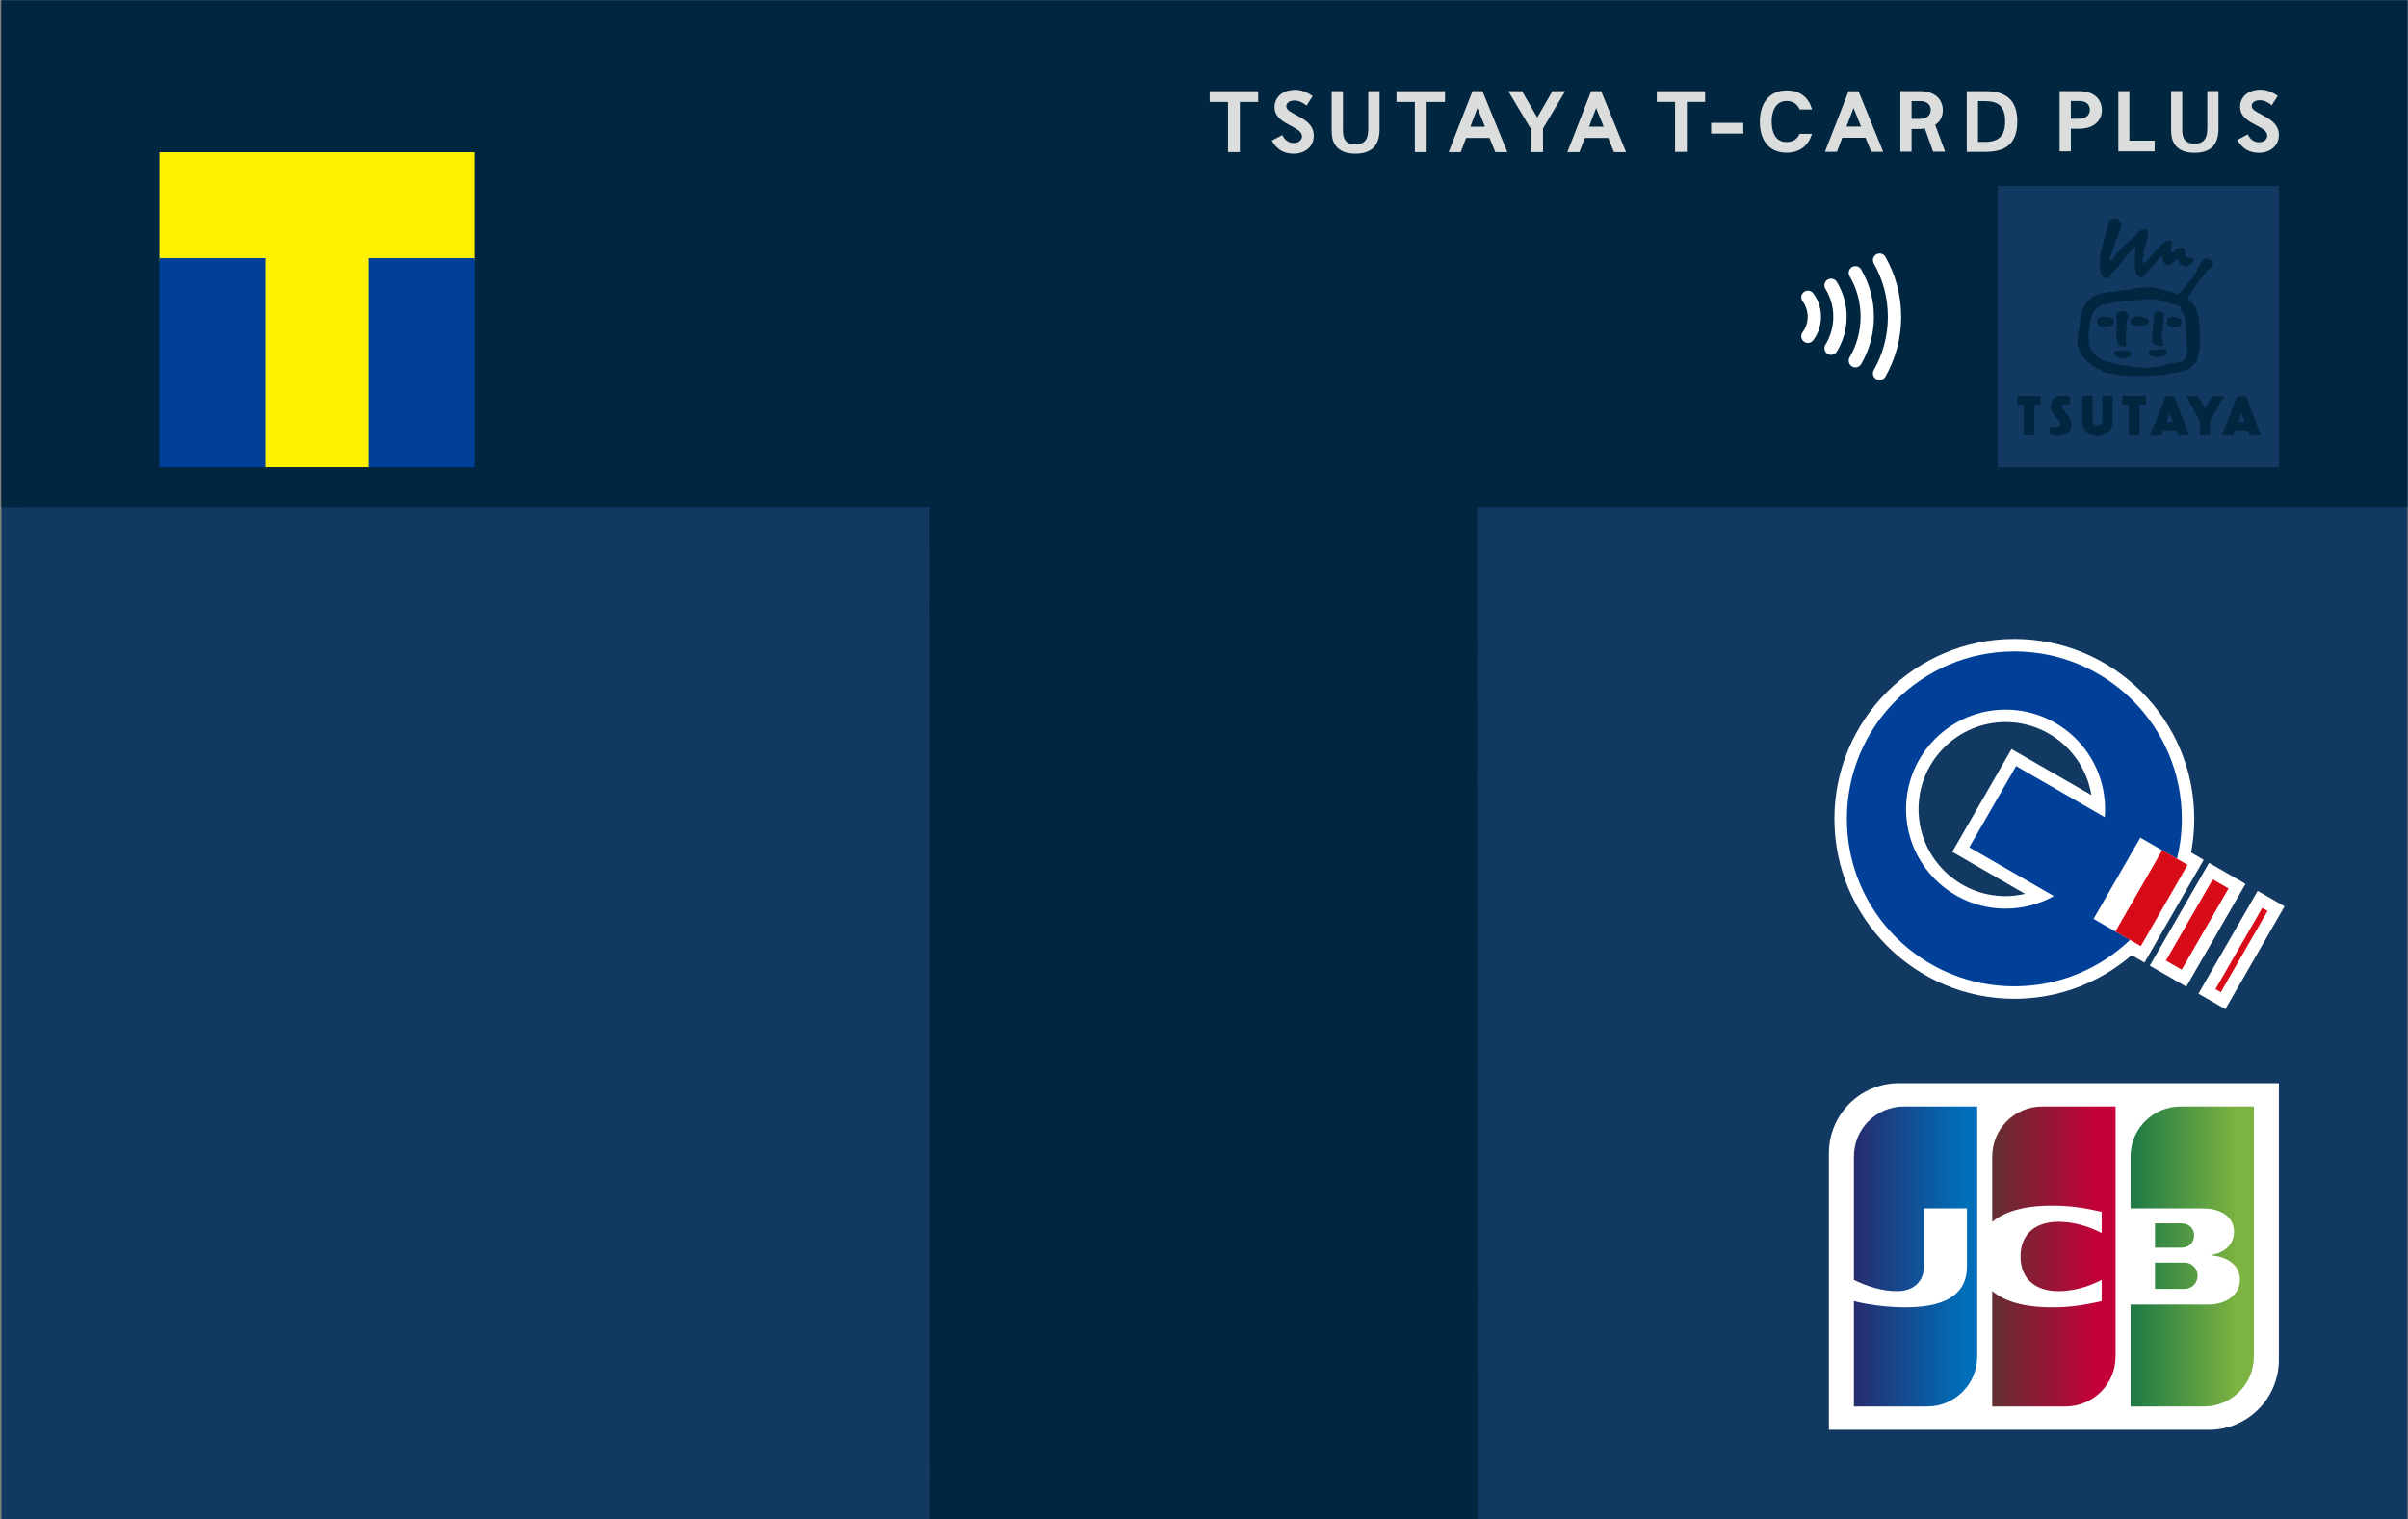 <?xml version="1.0" encoding="UTF-8" standalone="no"?>
<svg
   xmlns:dc="http://purl.org/dc/elements/1.1/"
   xmlns:cc="http://creativecommons.org/ns#"
   xmlns:rdf="http://www.w3.org/1999/02/22-rdf-syntax-ns#"
   xmlns:svg="http://www.w3.org/2000/svg"
   xmlns="http://www.w3.org/2000/svg"
   viewBox="0 0 2048 1292"
   height="1292"
   width="2048"
   xml:space="preserve"
   id="svg2"
   version="1.1"><rect x="0" y="0" width="2048" height="1292" fill="#808080" stroke="none"/><defs
     id="defs6"><clipPath
       id="clipPath24"
       clipPathUnits="userSpaceOnUse"><path
         id="path22"
         d="M 0.923,0.033 H 1536 V 969 H 0.923 Z" /></clipPath><clipPath
       id="clipPath170"
       clipPathUnits="userSpaceOnUse"><path
         id="path168"
         d="M 0,969 H 1536 V 0 H 0 Z" /></clipPath><linearGradient
       id="linearGradient194"
       spreadMethod="pad"
       gradientTransform="matrix(78.89,0,0,-78.89,1359.397,155.289)"
       gradientUnits="userSpaceOnUse"
       y2="0"
       x2="1"
       y1="0"
       x1="0"><stop
         id="stop188"
         offset="0"
         style="stop-opacity:1;stop-color:#1d7946" /><stop
         id="stop190"
         offset="0.862"
         style="stop-opacity:1;stop-color:#7db340" /><stop
         id="stop192"
         offset="1"
         style="stop-opacity:1;stop-color:#7db340" /></linearGradient><linearGradient
       id="linearGradient216"
       spreadMethod="pad"
       gradientTransform="matrix(78.892,0,0,-78.892,1359.371,167.584)"
       gradientUnits="userSpaceOnUse"
       y2="0"
       x2="1"
       y1="0"
       x1="0"><stop
         id="stop210"
         offset="0"
         style="stop-opacity:1;stop-color:#1d7946" /><stop
         id="stop212"
         offset="0.862"
         style="stop-opacity:1;stop-color:#7db340" /><stop
         id="stop214"
         offset="1"
         style="stop-opacity:1;stop-color:#7db340" /></linearGradient><linearGradient
       id="linearGradient238"
       spreadMethod="pad"
       gradientTransform="matrix(78.876,0,0,-78.876,1359.398,180.967)"
       gradientUnits="userSpaceOnUse"
       y2="0"
       x2="1"
       y1="0"
       x1="0"><stop
         id="stop232"
         offset="0"
         style="stop-opacity:1;stop-color:#1d7946" /><stop
         id="stop234"
         offset="0.862"
         style="stop-opacity:1;stop-color:#7db340" /><stop
         id="stop236"
         offset="1"
         style="stop-opacity:1;stop-color:#7db340" /></linearGradient><linearGradient
       id="linearGradient260"
       spreadMethod="pad"
       gradientTransform="matrix(80.106,0,0,-80.106,1182.859,167.584)"
       gradientUnits="userSpaceOnUse"
       y2="0"
       x2="1"
       y1="0"
       x1="0"><stop
         id="stop254"
         offset="0"
         style="stop-opacity:1;stop-color:#272c6d" /><stop
         id="stop256"
         offset="0.862"
         style="stop-opacity:1;stop-color:#006eb8" /><stop
         id="stop258"
         offset="1"
         style="stop-opacity:1;stop-color:#006eb8" /></linearGradient><linearGradient
       id="linearGradient282"
       spreadMethod="pad"
       gradientTransform="matrix(77.8,0,0,-77.8,1270.671,167.584)"
       gradientUnits="userSpaceOnUse"
       y2="0"
       x2="1"
       y1="0"
       x1="0"><stop
         id="stop276"
         offset="0"
         style="stop-opacity:1;stop-color:#603032" /><stop
         id="stop278"
         offset="0.862"
         style="stop-opacity:1;stop-color:#c4003a" /><stop
         id="stop280"
         offset="1"
         style="stop-opacity:1;stop-color:#c4003a" /></linearGradient><clipPath
       id="clipPath292"
       clipPathUnits="userSpaceOnUse"><path
         id="path290"
         d="M 0,969 H 1536 V 0 H 0 Z" /></clipPath><clipPath
       id="clipPath328"
       clipPathUnits="userSpaceOnUse"><path
         id="path326"
         d="M 0,969 H 1536 V 0 H 0 Z" /></clipPath></defs><g
     transform="matrix(1.333,0,0,-1.333,0,1292)"
     id="g10"><path
       id="path12"
       style="fill:#113961;fill-opacity:1;fill-rule:nonzero;stroke:none"
       d="M 0.923,0.033 H 1536 V 969 H 0.923 Z" /><g
       transform="translate(0.923,969)"
       id="g14"><path
         id="path16"
         style="fill:#002640;fill-opacity:1;fill-rule:nonzero;stroke:none"
         d="m 0,0 v -323.284 l 592.329,0.172 0.133,-645.855 h 349.253 l -0.149,645.84 593.511,0.061 V 0 Z m 1273.647,-118.385 h 179.43 v -179.504 h -179.43 z" /></g><g
       id="g18"><g
         clip-path="url(#clipPath24)"
         id="g20"><g
           transform="translate(1340.258,807.221)"
           id="g26"><path
             id="path28"
             style="fill:#002640;fill-opacity:1;fill-rule:nonzero;stroke:none"
             d="m 0,0 c 0.172,0.711 0.223,1.383 0.394,2.144 0.274,1.333 0.805,2.497 0.989,3.79 0.125,0.71 0.175,1.421 0.398,2.132 0.172,0.582 0.344,1.164 0.532,1.747 0.257,0.933 0.531,1.828 0.937,2.671 0.359,0.809 0.262,1.739 0.617,2.551 0.176,0.348 0.41,0.68 0.461,1.078 0.074,0.449 0.172,0.852 0.258,1.246 0.035,0.188 0.137,0.36 0.137,0.543 0.136,0.711 0.097,1.379 0.359,2.004 0.355,0.805 0.691,1.426 1.371,2.008 0.805,0.625 1.77,0.625 2.672,0.938 0.258,0.132 0.578,0.085 0.84,-0.047 0.715,-0.489 1.519,-0.805 2.113,-1.426 0.52,-0.492 0.965,-1.07 1.051,-1.742 0.097,-0.758 0.137,-1.473 0,-2.231 -0.223,-0.89 -0.258,-1.781 -0.754,-2.554 C 12.016,14.269 11.758,13.691 11.535,13.07 11.313,12.574 11.313,12.043 11.09,11.551 10.422,9.988 9.703,8.477 9.086,6.867 8.851,6.379 8.902,5.797 8.726,5.309 8.148,3.969 7.961,2.586 7.293,1.242 7.168,1.023 7.082,0.758 6.949,0.488 6.762,-0.047 6.578,-0.531 6.402,-1.113 6.281,-1.691 5.969,-2.148 5.836,-2.719 5.687,-3.215 5.773,-3.75 6.23,-4.016 c 0.172,-0.09 0.395,-0.09 0.606,-0.046 0.422,0.093 0.594,0.492 0.867,0.804 0.383,0.578 0.754,1.11 1.199,1.652 0.133,0.223 0.258,0.446 0.395,0.669 0.902,1.199 2.016,1.921 2.906,3.081 0.309,0.348 0.531,0.704 0.84,1.02 0.68,0.844 1.348,1.559 2.09,2.277 0.777,0.801 1.57,1.469 2.371,2.184 0.187,0.133 0.445,0.219 0.621,0.359 2.016,1.739 3.793,3.387 5.551,5.395 0.343,0.355 0.48,0.844 0.89,1.113 0.828,0.492 1.645,0.801 2.434,1.172 0.41,0.223 0.867,0.141 1.25,0.274 0.183,0.046 0.418,0 0.594,-0.086 0.754,-0.227 1.062,-0.958 1.234,-1.715 0.102,-0.403 0.063,-0.801 0.063,-1.203 C 30.043,12.043 29.906,11.148 29.82,10.258 29.598,8.742 29.238,7.312 28.742,5.844 28.668,5.57 28.473,5.309 28.398,4.992 27.902,3.344 27.766,1.738 27.41,0.043 c -0.039,-0.266 0.047,-0.574 -0.039,-0.848 -0.309,-1.074 -0.406,-2.14 -0.629,-3.257 -0.051,-0.352 -0.051,-0.669 0.035,-1.024 0.098,-0.312 0.321,-0.531 0.633,-0.578 0.938,-0.223 1.555,0.578 2.148,1.203 0.262,0.313 0.52,0.621 0.793,0.98 0.766,0.981 1.657,1.829 2.497,2.766 0.582,0.578 0.988,1.289 1.609,1.871 0.816,0.672 1.394,1.43 2.101,2.141 0.344,0.316 0.579,0.711 0.875,1.027 1.04,1.024 2.016,1.961 3.13,2.899 0.902,0.761 2.015,1.207 3.226,1.382 0.062,0 0.211,0.043 0.297,0 0.543,-0.222 1.078,-0.539 1.25,-1.07 0.68,-1.648 0,-3.344 -0.395,-5.082 -0.136,-0.668 -0.175,-1.562 0.664,-1.605 1.114,-0.047 1.645,1.066 2.18,1.965 0.184,0.218 0.356,0.398 0.641,0.484 0.394,0.133 0.84,0 1.297,0.133 0.296,0.093 0.609,0.222 0.878,0.312 0.582,0.227 1.239,0.313 1.832,0.141 0.532,-0.18 1.024,-0.672 1.149,-1.254 0.199,-1.067 0.273,-2.055 0.371,-3.121 0.035,-0.356 0.121,-0.668 0.309,-0.977 0.222,-0.355 0.629,-0.492 0.976,-0.679 0.395,-0.172 0.852,-0.172 1.25,-0.352 0.445,-0.219 0.988,0.047 1.422,-0.18 0.641,-0.355 1.52,-0.801 1.297,-1.605 -0.188,-0.531 -0.434,-0.981 -0.617,-1.516 -0.754,-0.629 -1.559,-1.207 -2.461,-1.652 -0.446,-0.219 -0.891,-0.309 -1.371,-0.356 -0.719,-0.043 -1.387,0.137 -2.067,0.356 -0.851,0.312 -1.605,0.898 -2.226,1.613 -0.532,0.621 -0.789,1.379 -1.199,2.09 -0.27,0.449 -0.84,0.406 -1.211,0.09 -0.926,-0.934 -1.867,-1.738 -2.981,-2.547 -0.344,-0.309 -0.766,-0.531 -1.16,-0.84 -0.719,-0.449 -1.609,-0.184 -2.188,0.36 -0.496,0.441 -1.066,0.75 -1.472,1.328 -0.531,0.672 -0.617,1.48 -0.805,2.277 -0.136,0.492 0.102,1.035 -0.136,1.516 -0.258,0.453 -0.887,0.496 -1.161,0.05 -0.89,-1.429 -1.695,-2.675 -2.941,-3.796 -0.262,-0.266 -0.36,-0.625 -0.656,-0.895 -0.582,-0.445 -1.125,-0.84 -1.571,-1.422 -0.976,-1.242 -1.781,-2.453 -2.906,-3.523 -0.48,-0.399 -1.062,-0.668 -1.469,-1.161 -0.41,-0.531 -0.621,-1.113 -0.976,-1.695 -0.535,-0.758 -1.422,-1.203 -2.278,-0.844 -1.382,0.582 -2.582,1.692 -2.941,3.254 -0.211,0.848 -0.172,1.7 -0.309,2.547 -0.273,1.598 -0.41,3.164 -0.359,4.723 0,0.266 0.039,0.578 0,0.847 v 0.579 c 0.137,0.855 0.359,1.656 0.309,2.453 0,0.226 0,0.449 0.05,0.668 0.184,0.804 0.137,1.566 0.27,2.367 0.09,0.398 0.09,0.805 -0.047,1.199 C 22.289,3.969 22.203,4.191 22.004,4.324 21.695,4.594 21.215,4.465 20.992,4.105 20.051,2.762 19.164,1.648 18.086,0.488 17.234,-0.531 16.344,-1.34 15.551,-2.453 15.008,-3.125 14.66,-3.793 14.156,-4.461 13.414,-5.398 12.633,-6.156 11.98,-7.184 c -0.222,-0.355 -0.632,-0.535 -0.89,-0.89 -0.891,-1.114 -1.657,-2.188 -2.809,-3.078 -0.457,-0.309 -0.578,-0.891 -1.023,-1.204 -0.977,-0.761 -1.164,-1.878 -1.731,-2.808 -0.09,-0.137 -0.222,-0.25 -0.422,-0.27 -0.742,-0.058 -1.496,-0.058 -2.261,-0.023 -0.125,0 -0.274,0.023 -0.36,0.07 -0.84,0.848 -1.496,1.739 -2.039,2.762 -0.547,1.074 -0.621,2.23 -0.855,3.437 -0.223,1.161 -0.223,2.227 -0.184,3.348 C -0.543,-3.879 -0.496,-1.961 0,0" /></g><g
           transform="translate(1389.066,781.658)"
           id="g30"><path
             id="path32"
             style="fill:#002640;fill-opacity:1;fill-rule:nonzero;stroke:none"
             d="M 0,0 C 0.187,-0.07 0.359,-0.231 0.531,-0.176 1.199,0 1.742,0.445 2.176,0.98 2.93,1.914 3.609,2.762 4.414,3.652 4.945,4.191 5.23,4.859 5.664,5.484 5.898,5.75 6.156,5.973 6.379,6.238 6.727,6.641 6.961,7.09 7.309,7.492 8.148,8.516 9,9.406 9.867,10.316 c 0.383,0.536 0.567,1.114 1.012,1.649 0.359,0.488 0.707,0.898 1.125,1.426 0.176,0.269 0.262,0.535 0.387,0.855 0.32,0.844 0.441,1.738 0.988,2.582 0.445,0.676 0.891,1.25 1.309,1.922 0.273,0.398 0.21,0.887 0.484,1.242 0.578,0.891 1.406,1.344 2.137,2.098 0.222,0.183 0.445,0.359 0.707,0.492 0.32,0.133 0.519,0.312 0.875,0.176 0.187,-0.086 0.421,-0.219 0.582,-0.309 0.765,-0.359 1.594,-0.398 2.14,-1.027 0.492,-0.578 0.629,-1.293 0.778,-2.008 C 22.504,18.562 21.984,17.859 21.746,17.09 21.66,16.961 21.562,16.828 21.437,16.695 20.992,16.34 20.461,16.246 19.969,15.934 19.746,15.762 19.559,15.578 19.387,15.359 19.25,15.09 19.113,14.824 18.942,14.598 18.594,14.156 18.371,13.801 18.016,13.344 17.531,12.676 17.086,12.144 16.578,11.477 15.914,10.453 15.07,9.813 14.402,8.836 13.563,7.492 12.625,6.469 11.734,5.172 11.586,4.949 11.5,4.68 11.375,4.41 10.656,3.117 9.68,2.137 8.828,0.848 8.656,0.621 8.605,0.355 8.469,0.09 8.246,-0.539 7.68,-0.941 7.281,-1.477 6.863,-2.051 6.504,-2.898 7.012,-3.52 c 0.691,-0.808 1.68,-1.296 2.445,-2.058 1.473,-1.379 2.227,-3.211 3.031,-4.992 0.223,-0.489 0.344,-1.028 0.481,-1.61 0.062,-0.265 0.176,-0.535 0.285,-0.801 0.383,-1.335 0.519,-2.632 0.828,-4.015 0.188,-0.891 0.051,-1.699 0.188,-2.539 0.035,-0.363 0.195,-0.719 0.132,-1.074 -0.097,-0.864 0,-1.75 0.09,-2.645 0.133,-0.937 0.258,-1.875 0.258,-2.812 0.051,-0.27 -0.062,-0.579 -0.125,-0.844 -0.086,-1.297 0.102,-2.59 0.102,-3.879 0.023,-0.406 -0.102,-0.805 -0.137,-1.254 -0.098,-0.668 -0.051,-1.328 -0.125,-2.004 -0.063,-0.449 -0.063,-0.891 -0.16,-1.336 -0.481,-2.187 -0.715,-4.281 -1.473,-6.293 -0.074,-0.222 0,-0.535 -0.074,-0.754 -0.133,-0.316 -0.395,-0.633 -0.629,-0.89 -0.309,-0.45 -0.543,-0.852 -0.937,-1.168 -0.891,-0.668 -1.61,-1.379 -2.399,-2.094 -0.188,-0.219 -0.137,-0.625 -0.41,-0.754 -0.309,-0.137 -0.68,-0.137 -0.988,-0.273 -0.708,-0.352 -1.461,-0.575 -2.215,-0.938 -0.235,-0.086 -0.457,-0.262 -0.668,-0.355 -0.641,-0.133 -1.086,-0.446 -1.657,-0.621 -0.355,-0.133 -0.679,-0.047 -1.038,-0.133 -0.442,-0.09 -0.84,-0.223 -1.247,-0.403 -0.394,-0.14 -0.793,0.047 -1.199,-0.043 -0.582,-0.132 -1.113,-0.32 -1.695,-0.406 -1.336,-0.219 -2.668,-0.047 -3.821,-0.754 -1.038,-0.09 -2.027,-0.355 -3.038,-0.547 -0.446,-0.14 -0.844,0 -1.29,0.043 -0.504,0.09 -0.949,-0.043 -1.445,-0.093 -0.617,0 -1.199,0.132 -1.816,-0.047 -0.235,-0.043 -0.457,-0.129 -0.68,-0.176 -0.93,-0.133 -1.867,-0.09 -2.809,-0.133 -0.875,-0.09 -1.777,0.043 -2.679,0 -0.176,0 -0.297,-0.09 -0.434,-0.133 -0.719,-0.093 -1.387,-0.05 -2.101,0 -0.223,0 -0.399,0.043 -0.571,0.133 -0.418,0.09 -0.816,0 -1.199,0.09 -0.508,0.09 -0.953,-0.047 -1.434,0 -0.593,0 -1.222,-0.09 -1.792,-0.18 -0.36,-0.043 -0.766,0.043 -1.114,0.09 -0.703,0 -1.383,-0.09 -2.101,0 -0.567,0.09 -1.16,0.18 -1.731,0.266 -0.457,0.043 -0.891,-0.086 -1.297,-0.133 -2.226,-0.133 -4.379,0.465 -6.601,0.953 -0.36,0.086 -0.68,0.313 -1.028,0.449 -0.445,0.172 -0.84,-0.047 -1.285,0 -0.223,0.039 -0.457,0.125 -0.68,0.172 -0.21,0.141 -0.558,0.051 -0.929,0.086 -0.668,0.188 -1.285,0.32 -1.953,0.496 -1.063,0.356 -1.879,1.246 -2.891,1.645 -0.547,0.183 -1.039,0.359 -1.57,0.543 -0.348,0.129 -0.668,0.402 -0.977,0.621 -0.633,0.449 -1.238,0.672 -1.867,1.027 -0.359,0.176 -0.719,0.399 -1.09,0.668 -1.234,1.027 -2.398,1.965 -3.523,3.078 -0.703,0.758 -1.235,1.61 -1.903,2.414 -0.632,0.75 -1.125,1.598 -1.472,2.492 -0.121,0.27 -0.36,0.497 -0.543,0.758 -0.485,0.942 -0.657,1.965 -1.125,2.946 -0.125,0.363 -0.434,0.664 -0.532,1.113 -0.062,0.402 0.047,0.758 0.047,1.113 0.102,1.918 0.223,3.793 0.485,5.75 0.148,0.938 0.183,1.832 0.371,2.774 0.097,0.578 0.269,1.113 0.445,1.648 0.258,0.816 -0.039,1.75 0.086,2.688 0.051,0.226 0.137,0.449 0.172,0.722 0.101,0.574 -0.035,1.11 0.051,1.688 0.222,1.254 0.359,2.457 0.715,3.703 0.136,0.492 0.398,0.98 0.57,1.476 0.457,1.379 0.828,2.758 1.77,4.012 0.519,0.758 0.964,1.469 1.507,2.274 0.172,0.226 0.309,0.398 0.531,0.582 0.704,0.445 1.235,0.98 1.954,1.464 0.394,0.274 0.617,0.723 1.039,1.079 0.246,0.226 0.617,0.398 0.925,0.484 1.114,0.359 2.227,0.711 3.301,1.164 0.485,0.18 1.028,0.219 1.559,0.355 0.172,0 0.371,0.09 0.543,0.18 0.433,0.133 0.879,0.086 1.386,0.176 1.692,0.359 3.09,0.715 4.797,0.668 0.395,0 0.754,0.09 1.149,0.18 0.273,0.085 0.594,0.085 0.855,0.085 0.629,-0.042 1.246,0.184 1.879,0.368 1.063,0.215 2.086,0 3.153,0.215 0.32,0.093 0.64,0.183 0.988,0.265 0.406,0.09 0.851,0.051 1.25,0.141 0.801,0.261 1.605,0.176 2.41,0.449 0.309,0.082 0.629,-0.051 0.977,0.035 0.765,0.188 1.57,0.047 2.273,0.356 0.274,0.14 0.496,0.273 0.766,0.32 0.804,0.223 1.558,0.18 2.312,0.262 0.508,0.05 1.039,0.05 1.508,0.05 0.644,-0.05 1.262,0 1.941,0.172 0.348,0.051 0.606,-0.039 0.965,-0.129 0.496,-0.093 0.891,0.129 1.348,0.223 0.394,0.039 0.754,0.039 1.164,-0.094 0.223,-0.039 0.383,-0.129 0.605,-0.129 1.754,-0.222 3.438,-0.535 5.141,-0.984 0.68,-0.176 1.285,-0.355 1.953,-0.445 C -7.973,2.582 -7.406,2.227 -6.687,2.051 -5.082,1.644 -3.609,1.289 -2.051,0.848 -1.383,0.621 -0.715,0.266 0,0 m 1.965,-7.902 c -0.086,0.062 -0.223,0.136 -0.332,0.183 -0.867,0.266 -1.77,0.446 -2.57,0.938 -0.496,0.308 -1.028,0.226 -1.559,0.269 -0.817,0.09 -1.473,0.578 -2.227,0.801 -0.804,0.266 -1.691,0.266 -2.46,0.625 -0.309,0.172 -0.629,0.355 -0.989,0.399 -0.879,0.14 -1.73,0.312 -2.582,0.714 -0.176,0.09 -0.359,0.18 -0.531,0.18 -0.262,0.047 -0.535,0.047 -0.805,0.047 -1.211,0.043 -2.41,0.308 -3.648,0.398 -0.852,0.047 -1.657,0 -2.508,0.047 -1.078,0.09 -2.09,-0.094 -3.168,-0.137 -0.531,0 -0.977,-0.226 -1.519,-0.308 -0.84,-0.176 -1.606,-0.094 -2.399,-0.176 -2.188,-0.184 -4.375,-0.184 -6.563,-0.32 -0.398,0 -0.804,-0.219 -1.199,-0.133 h -0.668 c -0.222,-0.043 -0.398,-0.129 -0.621,-0.172 -0.629,-0.14 -1.258,-0.14 -1.879,-0.269 -0.679,-0.141 -1.246,-0.223 -1.914,-0.184 -0.234,0.043 -0.496,0.086 -0.719,0.086 -0.136,-0.043 -0.257,-0.043 -0.406,-0.086 -0.531,-0.312 -1.152,-0.312 -1.746,-0.578 -0.121,-0.09 -0.297,-0.18 -0.445,-0.266 -0.481,-0.222 -1.063,-0.133 -1.606,-0.265 -0.285,-0.137 -0.73,-0.274 -1.187,-0.364 -0.344,-0.039 -0.703,0.051 -1.063,-0.039 -0.234,-0.043 -0.48,-0.129 -0.718,-0.179 -0.664,-0.09 -1.297,-0.047 -1.914,-0.313 -0.309,-0.18 -0.532,-0.449 -0.84,-0.621 -0.547,-0.316 -1.125,-0.449 -1.621,-0.805 -0.926,-0.629 -1.594,-1.343 -2.348,-2.051 -0.668,-1.296 -1.152,-2.632 -1.805,-3.968 -0.164,-0.36 -0.164,-0.719 -0.347,-1.078 -0.172,-0.395 -0.383,-0.75 -0.481,-1.2 -0.324,-1.472 -0.187,-2.808 -0.398,-4.203 -0.098,-0.629 -0.223,-1.172 -0.371,-1.789 -0.086,-0.265 0,-0.492 0,-0.758 0.05,-1.117 -0.161,-2.136 -0.309,-3.257 -0.035,-0.399 0.086,-0.758 0.148,-1.157 0.075,-1.386 -0.148,-2.726 0.039,-4.105 0.075,-0.805 0.653,-1.375 0.926,-2.098 0.274,-0.758 0.496,-1.519 1.028,-2.183 0.629,-0.805 0.754,-1.871 1.691,-2.411 1.027,-0.625 1.746,-1.515 2.781,-2.144 0.164,-0.086 0.387,-0.125 0.571,-0.223 0.543,-0.312 0.976,-0.801 1.57,-1.023 1.383,-0.582 2.707,-1.156 4.191,-1.559 0.457,-0.133 1.102,-0.133 1.707,-0.312 0.407,-0.133 0.766,-0.317 1.16,-0.446 0.274,-0.093 0.543,0.047 0.817,-0.043 1.016,-0.183 1.918,-0.312 2.93,-0.492 0.371,-0.051 0.633,-0.308 0.976,-0.269 h 0.645 c 0.234,-0.039 0.445,-0.172 0.703,-0.223 0.754,-0.043 1.422,-0.141 2.187,-0.269 0.176,0 0.41,-0.129 0.582,-0.129 0.668,-0.047 1.336,-0.094 1.965,-0.403 0.399,-0.179 0.805,-0.222 1.25,-0.312 1.387,-0.266 2.707,-0.356 4.094,-0.356 0.457,0 0.852,0.039 1.297,0 0.531,-0.043 1.074,-0.043 1.656,-0.136 1.113,-0.18 2.227,-0.09 3.34,-0.09 0.269,0 0.578,0.183 0.902,0.129 0.121,-0.039 0.258,-0.039 0.383,-0.039 0.418,0.093 0.828,0.226 1.223,0.269 0.211,0 0.433,0.09 0.656,0.133 0.445,0.09 0.891,-0.043 1.348,0.09 0.394,0.133 0.754,0.312 1.148,0.222 0.633,-0.175 1.211,-0.089 1.781,0.047 1.125,0.266 2.153,0.575 3.227,0.977 0.941,0.308 1.867,0.758 2.855,0.894 0.485,0.047 1.028,-0.136 1.559,0.047 1.113,0.36 2.262,0.442 3.426,0.535 0.394,0.043 0.8,0.215 1.199,0.313 0.406,0.043 0.766,0.086 1.125,0.18 0.492,0.125 0.937,0.347 1.211,0.754 0.617,0.8 1.433,1.335 1.765,2.23 0.149,0.445 0.274,0.895 0.372,1.383 0.222,0.937 0.41,1.824 0.445,2.765 0.039,0.805 -0.133,1.606 -0.223,2.454 -0.148,0.933 0.223,1.871 -0.258,2.722 -0.097,1.114 -0.062,2.27 0,3.383 0,0.984 -0.062,1.969 -0.187,2.945 -0.098,0.672 0,1.383 0.223,2.051 0.125,0.531 -0.133,1.027 -0.27,1.567 -0.102,0.335 0,0.64 -0.051,0.996 -0.051,0.582 -0.32,1.109 -0.383,1.687 -0.05,0.356 -0.05,0.672 -0.148,0.985 -0.137,0.535 0.098,1.031 -0.051,1.562 -0.086,0.18 -0.121,0.309 -0.222,0.492 -0.223,0.621 -0.172,1.293 -0.395,1.918 -0.172,0.535 -0.543,0.891 -0.891,1.383 -0.445,0.711 -0.668,1.473 -0.937,2.23 -0.188,0.442 -0.051,0.938 -0.223,1.383 -0.086,0.18 -0.222,0.399 -0.398,0.528" /></g><g
           transform="translate(1350.172,767.877)"
           id="g34"><path
             id="path36"
             style="fill:#002640;fill-opacity:1;fill-rule:nonzero;stroke:none"
             d="M 0,0 C 0.086,1.246 1.164,2.094 2.238,2.676 3.152,3.164 4.316,3.031 5.402,2.723 5.887,2.586 6.293,2.227 6.777,1.914 7.309,1.558 7.766,1.109 7.902,0.488 8.109,-0.449 7.578,-1.203 7.355,-2.055 7.309,-2.227 7.355,-2.414 7.27,-2.586 7.047,-3.215 6.738,-3.84 6.687,-4.504 c 0,-0.41 0.137,-0.762 0.137,-1.117 0.051,-0.582 -0.183,-1.16 -0.269,-1.664 -0.039,-0.492 0.047,-0.985 -0.039,-1.473 -0.184,-0.805 -0.321,-1.519 -0.36,-2.316 -0.097,-0.582 -0.183,-1.157 0.039,-1.743 0.184,-0.492 0.137,-1.031 0.223,-1.562 0.047,-0.445 -0.176,-0.801 -0.262,-1.211 -0.035,-0.308 0,-0.574 0.137,-0.84 0.172,-0.492 -0.098,-0.937 0.039,-1.429 0.086,-0.309 0.184,-0.578 0.27,-0.895 0.175,-0.664 -0.543,-0.973 -1.075,-0.973 -0.941,0 -1.878,-0.097 -2.757,0.215 -0.582,0.18 -1.04,0.625 -1.434,1.121 -0.445,0.446 -0.617,1.067 -0.703,1.645 -0.113,0.848 -0.371,1.652 -0.371,2.496 0,0.273 0.047,0.539 0,0.808 -0.176,1.211 -0.223,2.368 -0.176,3.571 0.051,0.484 0.176,0.973 0.137,1.465 0,0.316 -0.086,0.629 0,0.937 0.187,0.731 0.347,1.446 0.222,2.246 -0.136,1.078 0,2.098 -0.097,3.168 C 0.309,-1.34 -0.035,-0.715 0,0" /></g><g
           transform="translate(1348.789,764.174)"
           id="g38"><path
             id="path40"
             style="fill:#002640;fill-opacity:1;fill-rule:nonzero;stroke:none"
             d="M 0,0 C 0.023,-0.312 0.133,-0.625 0,-0.898 -0.273,-1.379 -0.41,-1.965 -0.855,-2.277 -1.164,-2.5 -1.523,-2.5 -1.82,-2.586 c -0.223,-0.09 -0.457,-0.269 -0.715,-0.355 -0.371,-0.094 -0.531,-0.137 -0.891,-0.184 -1.238,-0.144 -2.398,-0.086 -3.66,-0.234 -0.668,-0.137 -1.285,0.113 -1.828,0.418 -0.484,0.355 -0.965,0.621 -1.336,1.023 -0.754,0.805 -0.617,2.004 -0.262,2.941 0.223,0.539 0.571,1.028 1.067,1.34 0.531,0.36 1.074,0.532 1.656,0.586 0.926,0.086 1.879,-0.226 2.816,0.086 1.25,-0.183 2.336,-0.312 3.5,-0.762 C -0.582,1.918 -0.039,0.981 0,0" /></g><g
           transform="translate(1358.914,763.994)"
           id="g42"><path
             id="path44"
             style="fill:#002640;fill-opacity:1;fill-rule:nonzero;stroke:none"
             d="M 0,0 C 0.047,0.445 0.172,0.891 0.445,1.297 0.715,1.742 1.199,2.008 1.691,2.32 2.238,2.633 2.855,2.719 3.387,2.988 3.781,3.215 4.227,3.301 4.684,3.348 5.289,3.434 5.945,3.57 6.551,3.434 8.148,2.988 9.641,2.496 11.152,1.875 11.473,1.742 11.684,1.387 11.82,1.023 12.055,-0.09 11.941,-1.297 10.891,-1.965 10.383,-2.277 9.852,-2.453 9.32,-2.453 7.984,-2.543 6.687,-2.32 5.352,-2.496 4.414,-2.59 3.438,-2.723 2.484,-2.32 1.742,-2.012 0.949,-1.824 0.406,-1.07 0.223,-0.719 -0.039,-0.398 0,0" /></g><g
           transform="translate(1348.973,743.865)"
           id="g46"><path
             id="path48"
             style="fill:#002640;fill-opacity:1;fill-rule:nonzero;stroke:none"
             d="m 0,0 c 0.051,0.496 0.223,0.981 0.707,1.207 0.84,0.309 1.742,0.441 2.582,0.441 0.766,0 1.52,-0.308 2.273,-0.265 0.547,0 1.04,0.312 1.571,0.312 C 7.395,1.648 7.715,1.562 7.977,1.477 8.555,1.289 9.137,1.516 9.633,1.207 10.891,0.488 11.016,-1.426 10.078,-2.457 8.914,-2.633 7.801,-2.941 6.641,-3.078 6.02,-3.164 5.441,-3.348 4.809,-3.164 4.586,-3.078 4.414,-2.941 4.129,-2.906 3.387,-2.809 2.633,-2.855 2.039,-2.367 1.547,-2.012 1.113,-1.605 0.582,-1.293 0.125,-1.027 -0.051,-0.492 0,0" /></g><g
           transform="translate(1370.992,744.662)"
           id="g50"><path
             id="path52"
             style="fill:#002640;fill-opacity:1;fill-rule:nonzero;stroke:none"
             d="m 0,0 c 0,0.68 0.582,1.16 1.211,1.344 0.793,0.269 1.609,0 2.449,0.175 0.371,0.047 0.68,-0.136 1.027,-0.175 0.715,-0.047 1.344,0.269 2.012,0.488 0.36,0.094 0.668,-0.266 1.028,-0.219 0.793,0.086 1.558,0.313 2.398,0.399 0.234,0 0.457,-0.043 0.68,-0.18 C 11.25,1.48 11.473,1.031 11.559,0.492 11.66,-0.086 11.832,-0.621 11.66,-1.152 11.523,-1.512 11.301,-1.777 10.992,-2 10.668,-2.184 10.359,-2.316 9.988,-2.356 8.703,-2.629 7.543,-3.07 6.254,-3.207 5.367,-3.293 4.465,-3.379 3.621,-3.121 3.078,-2.934 2.496,-2.848 1.941,-2.668 1.57,-2.582 1.262,-2.5 0.941,-2.27 0.273,-1.691 0,-0.84 0,0" /></g><g
           transform="translate(1380.016,748.904)"
           id="g54"><path
             id="path56"
             style="fill:#002640;fill-opacity:1;fill-rule:nonzero;stroke:none"
             d="m 0,0 c -0.184,-0.168 -0.418,-0.316 -0.664,-0.359 -0.273,-0.086 -0.496,0.043 -0.758,0.043 -0.367,0.05 -0.726,-0.043 -1.035,0.093 -0.313,0.137 -0.668,0.266 -0.977,0.266 -0.496,0.043 -1.027,-0.18 -1.523,0.09 -0.68,0.359 -1.297,0.847 -1.73,1.515 -0.395,0.629 -0.11,1.293 -0.27,1.965 -0.125,0.578 0,1.11 0.133,1.696 0.027,0.398 -0.196,0.757 -0.133,1.16 0.207,2.226 0.43,4.367 0.801,6.566 0.125,0.715 0.051,1.434 0.176,2.145 0.035,0.312 0.183,0.578 0.183,0.847 0.039,0.891 -0.148,1.742 -0.234,2.633 0,0.356 0.086,0.711 0.234,1.067 0.297,0.535 0.52,1.25 1.113,1.472 0.754,0.274 1.559,0.309 2.36,0.496 0.261,0.035 0.484,0 0.707,-0.09 0.902,-0.449 2.051,-0.761 2.41,-1.742 C 1.078,19.062 0.668,18.305 0.434,17.496 0.09,15.98 0.262,14.512 0,12.949 -0.047,12.594 -0.047,12.281 -0.047,12 -0.047,11.105 -0.184,10.215 -0.281,9.324 -0.32,8.828 -0.543,8.387 -0.543,7.898 -0.629,7.223 -0.664,6.605 -0.766,5.93 -0.852,4.773 -0.715,3.613 -0.133,2.543 0.039,2.227 -0.098,1.879 0,1.559 0.125,1.027 0.484,0.449 0,0" /></g><g
           transform="translate(1383.172,766.627)"
           id="g58"><path
             id="path60"
             style="fill:#002640;fill-opacity:1;fill-rule:nonzero;stroke:none"
             d="m 0,0 c 0.258,0.359 0.812,0.183 1.211,0 0.133,-0.043 0.355,-0.043 0.492,0.047 1.473,1.156 3.168,0.222 4.586,-0.41 0.262,-0.082 0.535,-0.082 0.805,-0.219 0.707,-0.309 1.523,-0.754 1.695,-1.559 0.137,-0.754 0,-1.476 -0.394,-2.097 C 8.07,-4.731 7.578,-5.039 7.23,-5.531 7.094,-5.621 6.922,-5.699 6.785,-5.699 5.934,-5.898 5.09,-5.859 4.203,-5.949 3.965,-5.992 3.742,-6.035 3.535,-6.086 3.227,-6.125 2.953,-6.035 2.68,-5.898 2.324,-5.723 1.879,-5.77 1.52,-5.664 0.812,-5.356 0.145,-5 -0.398,-4.457 c -0.223,0.262 -0.395,0.574 -0.446,0.93 -0.035,0.496 0.051,1.027 0.274,1.476 C -0.25,-1.387 -0.445,-0.625 0,0" /></g><g
           transform="translate(1396.57,691.924)"
           id="g62"><path
             id="path64"
             style="fill:#002640;fill-opacity:1;fill-rule:nonzero;stroke:none"
             d="m 0,0 -9.16,23.91 c -0.11,0.328 -0.496,0.598 -0.817,0.598 h -4.238 c -0.336,0 -0.707,-0.27 -0.828,-0.598 L -24.625,0 c -0.125,-0.328 0.035,-0.598 0.355,-0.598 h 5.973 c 0.336,0 0.707,0.27 0.84,0.598 l 0.879,2.34 c 0.074,0.199 0.308,0.355 0.496,0.355 l 7.566,-0.004 c 0.207,0 0.418,-0.16 0.504,-0.359 L -7.168,0 c 0.121,-0.328 0.492,-0.598 0.816,-0.598 h 5.981 c 0.324,0 0.496,0.27 0.371,0.598 m -10.445,8.004 h -3.586 c -0.184,0 -0.297,0.137 -0.211,0.348 l 2.043,5.324 1.953,-5.324 c 0.086,-0.211 -0.016,-0.348 -0.199,-0.348" /></g><g
           transform="translate(1442.367,691.924)"
           id="g66"><path
             id="path68"
             style="fill:#002640;fill-opacity:1;fill-rule:nonzero;stroke:none"
             d="m 0,0 -9.176,23.91 c -0.109,0.328 -0.457,0.598 -0.804,0.598 h -4.239 c -0.324,0 -0.691,-0.27 -0.816,-0.598 L -24.617,0 c -0.137,-0.328 0.023,-0.598 0.347,-0.598 h 5.981 c 0.336,0 0.707,0.27 0.844,0.598 l 0.875,2.34 c 0.09,0.199 0.312,0.355 0.508,0.355 l 7.566,-0.004 c 0.187,0 0.422,-0.16 0.496,-0.359 L -7.148,0 c 0.113,-0.328 0.484,-0.598 0.804,-0.598 h 5.985 c 0.332,0 0.492,0.27 0.359,0.598 m -10.461,8.004 h -3.562 c -0.196,0 -0.282,0.137 -0.207,0.348 l 2.039,5.324 1.953,-5.324 c 0.086,-0.211 -0.012,-0.348 -0.223,-0.348" /></g><g
           transform="translate(1319.562,703.838)"
           id="g70"><path
             id="path72"
             style="fill:#002640;fill-opacity:1;fill-rule:nonzero;stroke:none"
             d="m 0,0 c -0.359,0.531 -2.547,3.199 -3.449,4.437 -0.434,0.598 -0.582,1.118 -0.582,1.571 0,1.761 1.965,1.699 4.551,1.261 0.035,-0.003 0.097,-0.011 0.121,-0.011 0.285,0 0.519,0.234 0.519,0.511 V 12 c 0,0.269 -0.223,0.488 -0.469,0.527 -2.918,0.621 -7.445,0.969 -10.004,-1.597 -1.382,-1.387 -1.777,-3.453 -1.777,-4.989 0,-5.14 6.117,-8.324 6.117,-11.043 0,-1.628 -1.89,-1.941 -2.855,-1.941 -0.469,0 -2.016,0.113 -3.102,0.395 -0.558,0.07 -0.707,-0.25 -0.707,-0.575 v -4.546 c 0,-0.118 0.086,-0.215 0.188,-0.262 1.594,-0.61 5.734,-0.778 7.761,-0.391 2.278,0.449 5.653,2.078 5.653,6.871 C 1.965,-2.394 0.469,-0.703 0,0" /></g><g
           transform="translate(1338.277,691.061)"
           id="g74"><path
             id="path76"
             style="fill:#002640;fill-opacity:1;fill-rule:nonzero;stroke:none"
             d="m 0,0 c 5.492,0 9.609,3.664 9.609,9.32 v 15.891 c 0,0.246 -0.199,0.445 -0.445,0.445 H 3.563 c -0.247,0 -0.446,-0.199 -0.446,-0.445 V 10.445 C 3.117,8.781 2.598,6.598 0,6.598 c -2.621,0 -3.113,2.183 -3.113,3.847 v 14.766 c 0,0.246 -0.2,0.445 -0.457,0.445 h -5.739 c -0.246,0 -0.445,-0.199 -0.445,-0.445 V 9.32 C -9.754,3.664 -5.488,0 0,0" /></g><g
           transform="translate(1301.621,716.615)"
           id="g78"><path
             id="path80"
             style="fill:#002640;fill-opacity:1;fill-rule:nonzero;stroke:none"
             d="m 0,0 h -14.145 c -0.246,0 -0.445,-0.191 -0.445,-0.441 v -4.637 c 0,-0.246 0.199,-0.441 0.445,-0.441 l 3.415,0.007 c 0.171,0 0.308,-0.14 0.308,-0.304 V -24.75 c 0,-0.246 0.188,-0.449 0.445,-0.449 h 5.872 c 0.25,0 0.445,0.203 0.445,0.449 v 18.934 c 0,0.16 0.125,0.297 0.297,0.297 H 0 c 0.246,0 0.445,0.195 0.445,0.441 v 4.637 C 0.445,-0.191 0.246,0 0,0" /></g><g
           transform="translate(1368.691,716.615)"
           id="g82"><path
             id="path84"
             style="fill:#002640;fill-opacity:1;fill-rule:nonzero;stroke:none"
             d="m 0,0 h -14.156 c -0.246,0 -0.446,-0.191 -0.446,-0.441 v -4.637 c 0,-0.246 0.2,-0.441 0.446,-0.441 l 3.426,0.007 c 0.16,0 0.285,-0.14 0.285,-0.304 V -24.75 c 0,-0.246 0.199,-0.449 0.457,-0.449 h 5.871 c 0.25,0 0.445,0.203 0.445,0.449 v 18.934 c 0,0.16 0.137,0.297 0.297,0.297 H 0 c 0.234,0 0.445,0.195 0.445,0.441 v 4.637 C 0.445,-0.191 0.234,0 0,0" /></g><g
           transform="translate(1418.789,715.963)"
           id="g86"><path
             id="path88"
             style="fill:#002640;fill-opacity:1;fill-rule:nonzero;stroke:none"
             d="M 0,0 C 0.199,0.324 0.074,0.594 -0.234,0.594 H -6.676 C -7.012,0.594 -7.43,0.324 -7.629,0 L -11.781,-7.531 -16.023,0 c -0.172,0.324 -0.606,0.594 -0.926,0.594 h -6.43 c -0.336,0 -0.445,-0.27 -0.262,-0.594 l 8.309,-15.019 c 0.051,-0.118 0.074,-0.243 0.074,-0.372 v -8.574 c 0,-0.324 0.262,-0.594 0.582,-0.594 h 5.367 c 0.332,0 0.594,0.27 0.594,0.594 v 8.574 c 0,0.145 0.024,0.289 0.074,0.43 z" /></g><g
           transform="translate(101.752,872.135)"
           id="g90"><path
             id="path92"
             style="fill:#fff200;fill-opacity:1;fill-rule:nonzero;stroke:none"
             d="M 0,0 V -69.391 H 65.789 V -200.98 h 69.383 v 131.589 h 65.797 V 0 Z" /></g><path
           id="path94"
           style="fill:#004098;fill-opacity:1;fill-rule:nonzero;stroke:none"
           d="m 101.752,671.154 h 67.586 v 133.387 h -67.586 z" /><path
           id="path96"
           style="fill:#004098;fill-opacity:1;fill-rule:nonzero;stroke:none"
           d="m 235.131,671.154 h 67.59 v 133.387 h -67.59 z" /><path
           id="path98"
           style="fill:#dcdddd;fill-opacity:1;fill-rule:nonzero;stroke:none"
           d="m 1091.75,884.019 h 20.523 v 6.832 h -20.523 z" /><g
           transform="translate(1057.098,911.047)"
           id="g100"><path
             id="path102"
             style="fill:#dcdddd;fill-opacity:1;fill-rule:nonzero;stroke:none"
             d="m 0,0 v -6.832 h 11.656 v -31.871 h 7.516 v 31.871 h 11.66 V 0 Z" /></g><g
           transform="translate(1266.355,878.688)"
           id="g104"><path
             id="path106"
             style="fill:#dcdddd;fill-opacity:1;fill-rule:nonzero;stroke:none"
             d="m 0,0 h -4.312 v 26.008 h 4.609 c 8.297,0 12.699,-3.235 12.699,-12.918 C 12.996,3.668 8.707,0 0,0 m 0.984,32.359 h -12.48 V -6.352 h 11.312 c 12.153,0 20.918,3.848 20.918,19.543 0,14.512 -8.371,19.168 -19.75,19.168" /></g><g
           transform="translate(1178.125,888.5)"
           id="g108"><path
             id="path110"
             style="fill:#dcdddd;fill-opacity:1;fill-rule:nonzero;stroke:none"
             d="M 0,0 C 2.313,6.023 4.383,11.527 4.488,11.813 4.602,11.527 6.824,6.023 9.27,0 Z m 1.312,22.504 -15.066,-38.629 h 7.641 c 0,0 1.523,4.004 3.406,8.977 H 12.16 c 2.028,-4.973 3.637,-8.977 3.637,-8.977 h 7.644 L 7.66,22.504 Z" /></g><g
           transform="translate(1139.949,904.816)"
           id="g112"><path
             id="path114"
             style="fill:#dcdddd;fill-opacity:1;fill-rule:nonzero;stroke:none"
             d="M 0,0 C 4.258,0 6.887,-2.242 8.309,-5.434 H 16.23 C 14.156,1.898 8.914,6.734 0.148,6.734 c -11.554,0 -17.246,-8.546 -17.246,-20.047 0,-11.46 5.575,-19.671 17.098,-19.671 8.637,0 14.008,4.812 16.172,12.031 H 8.258 c -1.403,-3.125 -4,-5.274 -8.258,-5.274 -7.406,0 -9.57,6.661 -9.57,13.176 C -9.57,-6.738 -7.098,0 0,0" /></g><g
           transform="translate(1224.605,893.363)"
           id="g116"><path
             id="path118"
             style="fill:#dcdddd;fill-opacity:1;fill-rule:nonzero;stroke:none"
             d="M 0,0 H -4.945 V 11.371 H 0.277 C 6.566,11.371 7.266,7.434 7.266,5.77 7.266,2.152 4.551,0 0,0 m 11.164,-2.984 c 2.516,2.089 3.82,5.043 3.82,8.5 0,5.91 -3.863,12.214 -14.707,12.214 h -12.398 v -38.636 h 7.176 v 14.508 h 4.371 c 1.472,0 2.836,0.105 4.086,0.312 l 5.285,-14.82 h 7.664 L 10.09,-3.754 c 0.39,0.25 0.742,0.504 1.074,0.77" /></g><g
           transform="translate(1443.047,896.066)"
           id="g120"><path
             id="path122"
             style="fill:#dcdddd;fill-opacity:1;fill-rule:nonzero;stroke:none"
             d="m 0,0 c -3.785,2.074 -6.262,3.16 -6.375,5.516 -0.078,1.961 1.781,3.535 4.676,3.675 0.129,0.004 0.285,0.012 0.426,0.012 2.64,0 5.218,-1.172 7.695,-3.199 l 3.832,5.988 -1.988,1.274 -0.071,0.027 -0.504,0.297 c -2.671,1.554 -5.597,2.367 -8.515,2.367 -0.266,0 -0.512,-0.012 -0.766,-0.023 -7.598,-0.36 -12.484,-4.977 -12.176,-11.465 0.278,-5.821 5.532,-8.727 10.18,-11.145 3.742,-1.969 6.973,-3.656 7.121,-6.594 0.094,-2.058 -1.785,-4.164 -4.82,-4.308 -0.129,-0.016 -0.274,-0.016 -0.402,-0.016 -3.461,0 -5.879,2.184 -7.196,5.047 l -6.597,-3.476 c 0.738,-1.465 1.929,-3.442 4.339,-5.329 2.547,-1.984 5.825,-2.949 9.461,-2.949 6.469,0 12.481,3.891 12.633,11.055 v 0.562 c 0,0.125 -0.004,0.239 -0.004,0.36 C 10.609,-5.531 4.539,-2.488 0,0" /></g><g
           transform="translate(1408.324,894.984)"
           id="g124"><path
             id="path126"
             style="fill:#dcdddd;fill-opacity:1;fill-rule:nonzero;stroke:none"
             d="M 0,0 V -6.828 -7.113 L -0.043,-8.25 c -0.043,-5.203 -1.676,-9.152 -8.047,-9.152 -6.48,0 -7.906,3.82 -7.906,9.152 l 0.027,0.195 V -6.828 0 16.16 H -23.09 V -6.973 l 0.016,-1.277 c 0.015,-3.227 0.215,-6.039 1.879,-8.969 2.718,-4.718 8.035,-6.011 13.148,-6.011 10,0 15.094,5.046 15.18,14.98 V 16.16 L 0,16.16 Z" /></g><g
           transform="translate(1358.605,911.117)"
           id="g128"><path
             id="path130"
             style="fill:#dcdddd;fill-opacity:1;fill-rule:nonzero;stroke:none"
             d="m 0,0 h -7.027 v -38.445 h 23.144 v 6.84 H 0.02 C 0.02,-30.066 0,0 0,0" /></g><g
           transform="translate(1321.27,904.785)"
           id="g132"><path
             id="path134"
             style="fill:#dcdddd;fill-opacity:1;fill-rule:nonzero;stroke:none"
             d="m 0,0 h 5.168 c 6.254,0 6.953,-3.926 6.953,-5.566 0,-3.598 -2.719,-5.754 -7.215,-5.754 H 0 Z m 0,-17.683 h 5.203 c 10.762,0.031 14.594,6.363 14.594,11.855 0,5.883 -3.832,12.152 -14.629,12.152 H -7.18 V -32.113 H 0 Z" /></g><g
           transform="translate(938.156,888.422)"
           id="g136"><path
             id="path138"
             style="fill:#dcdddd;fill-opacity:1;fill-rule:nonzero;stroke:none"
             d="M 0,0 C 2.313,6.074 4.398,11.602 4.512,11.887 4.621,11.605 6.856,6.074 9.317,0 Z m 1.32,22.648 -15.179,-38.867 h 7.707 c 0,0 1.527,4.024 3.418,9.035 h 14.961 c 2.015,-5.011 3.648,-9.035 3.648,-9.035 h 7.699 L 7.707,22.648 Z" /></g><g
           transform="translate(1013.867,888.422)"
           id="g140"><path
             id="path142"
             style="fill:#dcdddd;fill-opacity:1;fill-rule:nonzero;stroke:none"
             d="M 0,0 C 2.32,6.074 4.414,11.602 4.52,11.887 4.637,11.605 6.867,6.074 9.328,0 Z m 1.336,22.648 -15.164,-38.867 h 7.684 c 0,0 1.535,4.024 3.425,9.035 h 14.961 c 2.028,-5.011 3.653,-9.035 3.653,-9.035 h 7.707 L 7.723,22.648 Z" /></g><g
           transform="translate(991.348,911.059)"
           id="g144"><path
             id="path146"
             style="fill:#dcdddd;fill-opacity:1;fill-rule:nonzero;stroke:none"
             d="M 0,0 H -0.848 L -10.539,-16.789 -20.238,0 h -0.746 -0.239 -7.769 l 14.207,-23.758 V -38.84 h 7.929 v 15.082 L 7.293,0 H 0.148 Z" /></g><g
           transform="translate(791.059,911.047)"
           id="g148"><path
             id="path150"
             style="fill:#dcdddd;fill-opacity:1;fill-rule:nonzero;stroke:none"
             d="M 0,0 H -7.539 -19.227 V -6.867 H -7.539 V -38.82 H 0 V -6.867 H 11.711 V 0 Z" /></g><g
           transform="translate(910.258,911.047)"
           id="g152"><path
             id="path154"
             style="fill:#dcdddd;fill-opacity:1;fill-rule:nonzero;stroke:none"
             d="M 0,0 H -7.547 -19.238 V -6.867 H -7.547 V -38.82 H 0 V -6.867 H 11.719 V 0 Z" /></g><g
           transform="translate(872.996,894.699)"
           id="g156"><path
             id="path158"
             style="fill:#dcdddd;fill-opacity:1;fill-rule:nonzero;stroke:none"
             d="M 0,0 V -6.898 -7.18 l -0.039,-1.156 c -0.035,-5.262 -1.695,-9.27 -8.141,-9.27 -6.554,0 -8,3.868 -8,9.27 l 0.039,0.191 V -6.898 0 16.348 h -7.211 V -7.047 -8.336 c 0.028,-3.273 0.239,-6.113 1.918,-9.074 2.758,-4.766 8.129,-6.086 13.29,-6.086 10.128,0 15.269,5.109 15.363,15.16 V 16.348 H 0 Z" /></g><g
           transform="translate(827.144,895.785)"
           id="g160"><path
             id="path162"
             style="fill:#dcdddd;fill-opacity:1;fill-rule:nonzero;stroke:none"
             d="m 0,0 c -3.82,2.102 -6.34,3.199 -6.453,5.582 -0.074,1.98 1.805,3.57 4.734,3.715 0.149,0.012 0.278,0.012 0.422,0.012 2.668,0 5.289,-1.184 7.781,-3.231 l 3.895,6.059 -2.02,1.289 -0.062,0.027 -0.52,0.301 c -2.707,1.57 -5.664,2.391 -8.625,2.391 -0.246,0 -0.511,-0.012 -0.769,-0.024 -7.66,-0.359 -12.625,-5.031 -12.317,-11.601 0.274,-5.883 5.61,-8.821 10.301,-11.274 3.789,-1.984 7.059,-3.703 7.199,-6.672 0.094,-2.09 -1.804,-4.215 -4.863,-4.359 -0.144,0 -0.273,-0.012 -0.414,-0.012 -3.492,0 -5.941,2.195 -7.277,5.102 l -6.688,-3.52 c 0.766,-1.465 1.953,-3.48 4.414,-5.387 2.571,-2.015 5.879,-2.98 9.555,-2.98 6.547,0 12.637,3.93 12.785,11.18 v 0.57 0.367 C 10.746,-5.594 4.602,-2.523 0,0" /></g></g></g><g
       id="g164"><g
         clip-path="url(#clipPath170)"
         id="g166"><g
           transform="translate(1454,101.644)"
           id="g172"><path
             id="path174"
             style="fill:#ffffff;fill-opacity:1;fill-rule:nonzero;stroke:none"
             d="m 0,0 c 0,-24.652 -19.992,-44.656 -44.656,-44.656 h -242.43 v 176.523 c 0,24.653 19.996,44.656 44.656,44.656 H 0 Z" /></g></g></g><g
       id="g176"><g
         id="g178"><g
           id="g184"><g
             id="g186"><path
               id="path196"
               style="fill:url(#linearGradient194);stroke:none"
               d="m 1374.961,163.696 v -16.813 h 18.457 c 0.582,0 1.684,0.086 2.203,0.195 v 0 c 3.547,0.766 6.504,3.922 6.504,8.211 v 0 c 0,4.277 -2.957,7.442 -6.504,8.207 v 0 c -0.519,0.113 -1.621,0.2 -2.203,0.2 v 0 z" /></g></g></g></g><g
       id="g198"><g
         id="g200"><g
           id="g206"><g
             id="g208"><path
               id="path218"
               style="fill:url(#linearGradient216);stroke:none"
               d="m 1391.27,263.281 c -17.618,0 -31.899,-14.277 -31.899,-31.898 v 0 -33.133 h 45.141 c 1.035,0 2.324,-0.075 3.113,-0.11 v 0 c 10.227,-0.519 17.754,-5.761 17.754,-14.875 v 0 c 0,-7.156 -5.156,-13.277 -14.527,-14.648 v 0 -0.359 c 10.359,-0.719 18.285,-6.418 18.285,-15.395 v 0 c 0,-9.703 -8.703,-15.945 -20.301,-15.945 v 0 h -49.465 V 71.887 h 46.781 c 17.621,0 31.899,14.277 31.899,31.894 v 0 159.5 z" /></g></g></g></g><g
       id="g220"><g
         id="g222"><g
           id="g228"><g
             id="g230"><path
               id="path240"
               style="fill:url(#linearGradient238);stroke:none"
               d="m 1374.961,188.731 v -15.528 h 16.742 c 0.606,0 1.481,0.086 1.817,0.137 v 0 c 3.46,0.594 6.414,3.41 6.414,7.628 v 0 c 0,4.204 -2.954,7.032 -6.414,7.614 v 0 c -0.336,0.063 -1.211,0.149 -1.817,0.149 v 0 z" /></g></g></g></g><g
       id="g242"><g
         id="g244"><g
           id="g250"><g
             id="g252"><path
               id="path262"
               style="fill:url(#linearGradient260);stroke:none"
               d="m 1214.758,263.281 c -17.618,0 -31.899,-14.277 -31.899,-31.898 v 0 -78.777 c 8.953,-4.34 18.187,-7.161 27.598,-7.161 v 0 c 11.027,0 17.086,6.739 17.086,15.789 v 0 37.016 h 27.433 v -37.016 c 0,-14.465 -8.878,-26.086 -39.378,-26.086 v 0 c -18.348,0 -32.739,3.969 -32.739,3.969 v 0 -67.23 h 46.786 c 17.616,0 31.894,14.277 31.894,31.894 v 0 159.5 z" /></g></g></g></g><g
       id="g264"><g
         id="g266"><g
           id="g272"><g
             id="g274"><path
               id="path284"
               style="fill:url(#linearGradient282);stroke:none"
               d="m 1303.019,263.281 c -17.617,0 -31.909,-14.277 -31.909,-31.898 v 0 -41.762 c 8.085,6.937 22.069,11.262 44.769,10.238 v 0 c 12.164,-0.531 25.046,-3.797 25.046,-3.797 v 0 -13.511 c -6.453,3.273 -14.179,6.304 -24.159,7.058 v 0 c -17.234,1.297 -27.606,-7.121 -27.606,-22.031 v 0 c 0,-14.898 10.372,-23.316 27.606,-22.019 v 0 c 9.98,0.753 17.816,3.855 24.159,7.047 v 0 -13.5 c 0,0 -12.882,-3.255 -25.046,-3.809 v 0 c -22.7,-1.028 -36.684,3.312 -44.769,10.25 v 0 -73.66 h 46.796 c 17.606,0 31.895,14.277 31.895,31.894 v 0 159.5 z" /></g></g></g></g><g
       id="g286"><g
         clip-path="url(#clipPath292)"
         id="g288"><g
           transform="translate(1279.625,508.551)"
           id="g294"><path
             id="path296"
             style="fill:#ffffff;fill-opacity:1;fill-rule:nonzero;stroke:none"
             d="M 0,0 C 27.562,0 50.441,-20.219 54.738,-46.57 39.578,-37.852 3.789,-17.227 3.789,-17.227 L -34.008,-82.82 c 0,0 30.934,-17.824 46.426,-26.77 -4.055,-0.914 -8.227,-1.48 -12.418,-1.48 -30.617,0 -55.531,24.918 -55.531,55.535 C -55.531,-24.914 -30.617,0 0,0 m 126.418,-87.883 -8.066,4.656 c 1.347,7.09 2.027,14.293 2.027,21.477 0,63.293 -51.484,114.793 -114.785,114.793 -63.301,0 -114.805,-51.5 -114.805,-114.793 0,-63.305 51.504,-114.805 114.805,-114.805 27.664,0 54.008,9.84 74.847,27.817 l 8.184,-4.735 z" /></g><g
           transform="translate(1409.434,418.727)"
           id="g298"><path
             id="path300"
             style="fill:#ffffff;fill-opacity:1;fill-rule:nonzero;stroke:none"
             d="m 0,0 -37.801,-65.602 23.274,-13.402 37.804,65.59 z" /></g><g
           transform="translate(1440.465,400.84)"
           id="g302"><path
             id="path304"
             style="fill:#ffffff;fill-opacity:1;fill-rule:nonzero;stroke:none"
             d="m 0,0 -3.965,-6.871 -33.832,-58.707 17.176,-9.891 37.781,65.594 z" /></g><g
           transform="translate(1279.625,389.543)"
           id="g306"><path
             id="path308"
             style="fill:#004098;fill-opacity:1;fill-rule:nonzero;stroke:none"
             d="m 0,0 c -35.059,0 -63.492,28.41 -63.492,63.473 0,35.062 28.433,63.48 63.492,63.48 35.051,0 63.477,-28.418 63.477,-63.48 0,-1.727 -0.09,-3.434 -0.227,-5.114 L 6.707,90.938 -23.152,39.098 30.832,7.984 C 21.695,2.902 11.195,0 0,0 M 70.063,-14.602 56.129,-6.566 85.98,45.262 100.043,37.164 V 37.16 l 9.316,-5.371 c 1.996,8.172 3.09,16.688 3.09,25.469 0,59.008 -47.851,106.847 -106.855,106.847 -59.028,0 -106.852,-47.839 -106.852,-106.847 0,-59.028 47.824,-106.848 106.852,-106.848 28.625,0 54.613,11.274 73.808,29.61 z" /></g><g
           transform="translate(1365.902,365.586)"
           id="g310"><path
             id="path312"
             style="fill:#d80c18;fill-opacity:1;fill-rule:nonzero;stroke:none"
             d="M 0,0 -16.215,9.355 13.652,61.191 29.855,51.859 Z" /></g><g
           transform="translate(1392,350.559)"
           id="g314"><path
             id="path316"
             style="fill:#d80c18;fill-opacity:1;fill-rule:nonzero;stroke:none"
             d="M 0,0 -10.09,5.805 19.781,57.652 29.863,51.84 Z" /></g><g
           transform="translate(1416.918,336.211)"
           id="g318"><path
             id="path320"
             style="fill:#d80c18;fill-opacity:1;fill-rule:nonzero;stroke:none"
             d="m 0,0 -3.398,1.949 29.863,51.84 3.398,-1.953 z" /></g></g></g><g
       id="g322"><g
         clip-path="url(#clipPath328)"
         id="g324"><g
           transform="translate(1150.097,777.027)"
           id="g330"><path
             id="path332"
             style="fill:#ffffff;fill-opacity:1;fill-rule:nonzero;stroke:none"
             d="m 0,0 c 1.033,-1.389 1.848,-2.921 2.396,-4.602 0.564,-1.649 0.87,-3.421 0.87,-5.287 0,-1.862 -0.306,-3.639 -0.87,-5.304 -0.548,-1.655 -1.363,-3.224 -2.396,-4.598 -1.395,-1.878 -0.99,-4.55 0.886,-5.957 1.884,-1.387 4.531,-1.001 5.953,0.903 1.538,2.094 2.794,4.403 3.629,6.924 0.842,2.52 1.299,5.226 1.299,8.032 0,2.781 -0.457,5.49 -1.299,8.015 C 9.633,0.652 8.377,2.993 6.839,5.059 5.424,6.939 2.77,7.348 0.89,5.931 -0.99,4.539 -1.391,1.902 0,0" /></g><g
           transform="translate(1164.694,784.971)"
           id="g334"><path
             id="path336"
             style="fill:#ffffff;fill-opacity:1;fill-rule:nonzero;stroke:none"
             d="m 0,0 c 3.179,-5.2 5.011,-11.298 5.011,-17.833 0,-6.548 -1.832,-12.626 -5.011,-17.83 -1.256,-1.979 -0.616,-4.618 1.371,-5.842 1.991,-1.224 4.622,-0.604 5.854,1.391 3.982,6.485 6.315,14.12 6.307,22.281 C 13.54,-9.661 11.207,-2.029 7.225,4.471 5.993,6.472 3.362,7.056 1.371,5.848 -0.616,4.602 -1.256,1.973 0,0" /></g><g
           transform="translate(1180.123,793.018)"
           id="g338"><path
             id="path340"
             style="fill:#ffffff;fill-opacity:1;fill-rule:nonzero;stroke:none"
             d="m 0,0 c 4.443,-7.576 6.995,-16.409 6.995,-25.881 0,-9.452 -2.552,-18.291 -7.011,-25.897 -1.166,-2.027 -0.482,-4.641 1.542,-5.818 2.027,-1.216 4.634,-0.508 5.826,1.51 5.182,8.858 8.155,19.203 8.155,30.205 0,11.002 -2.973,21.327 -8.155,30.203 C 6.16,6.351 3.561,7.042 1.526,5.842 -0.498,4.659 -1.182,2.079 0,0" /></g><g
           transform="translate(1195.543,801.155)"
           id="g342"><path
             id="path344"
             style="fill:#ffffff;fill-opacity:1;fill-rule:nonzero;stroke:none"
             d="M 0,0 C 5.715,-10.032 8.973,-21.631 8.973,-34.018 8.973,-46.397 5.715,-57.983 0,-68.03 c -1.161,-2.035 -0.445,-4.649 1.589,-5.802 2.035,-1.16 4.642,-0.453 5.795,1.582 6.438,11.27 10.094,24.349 10.094,38.232 0,13.876 -3.656,26.95 -10.094,38.231 C 6.231,6.212 3.64,6.966 1.621,5.81 -0.445,4.636 -1.161,2.045 0,0" /></g></g></g></g></svg>